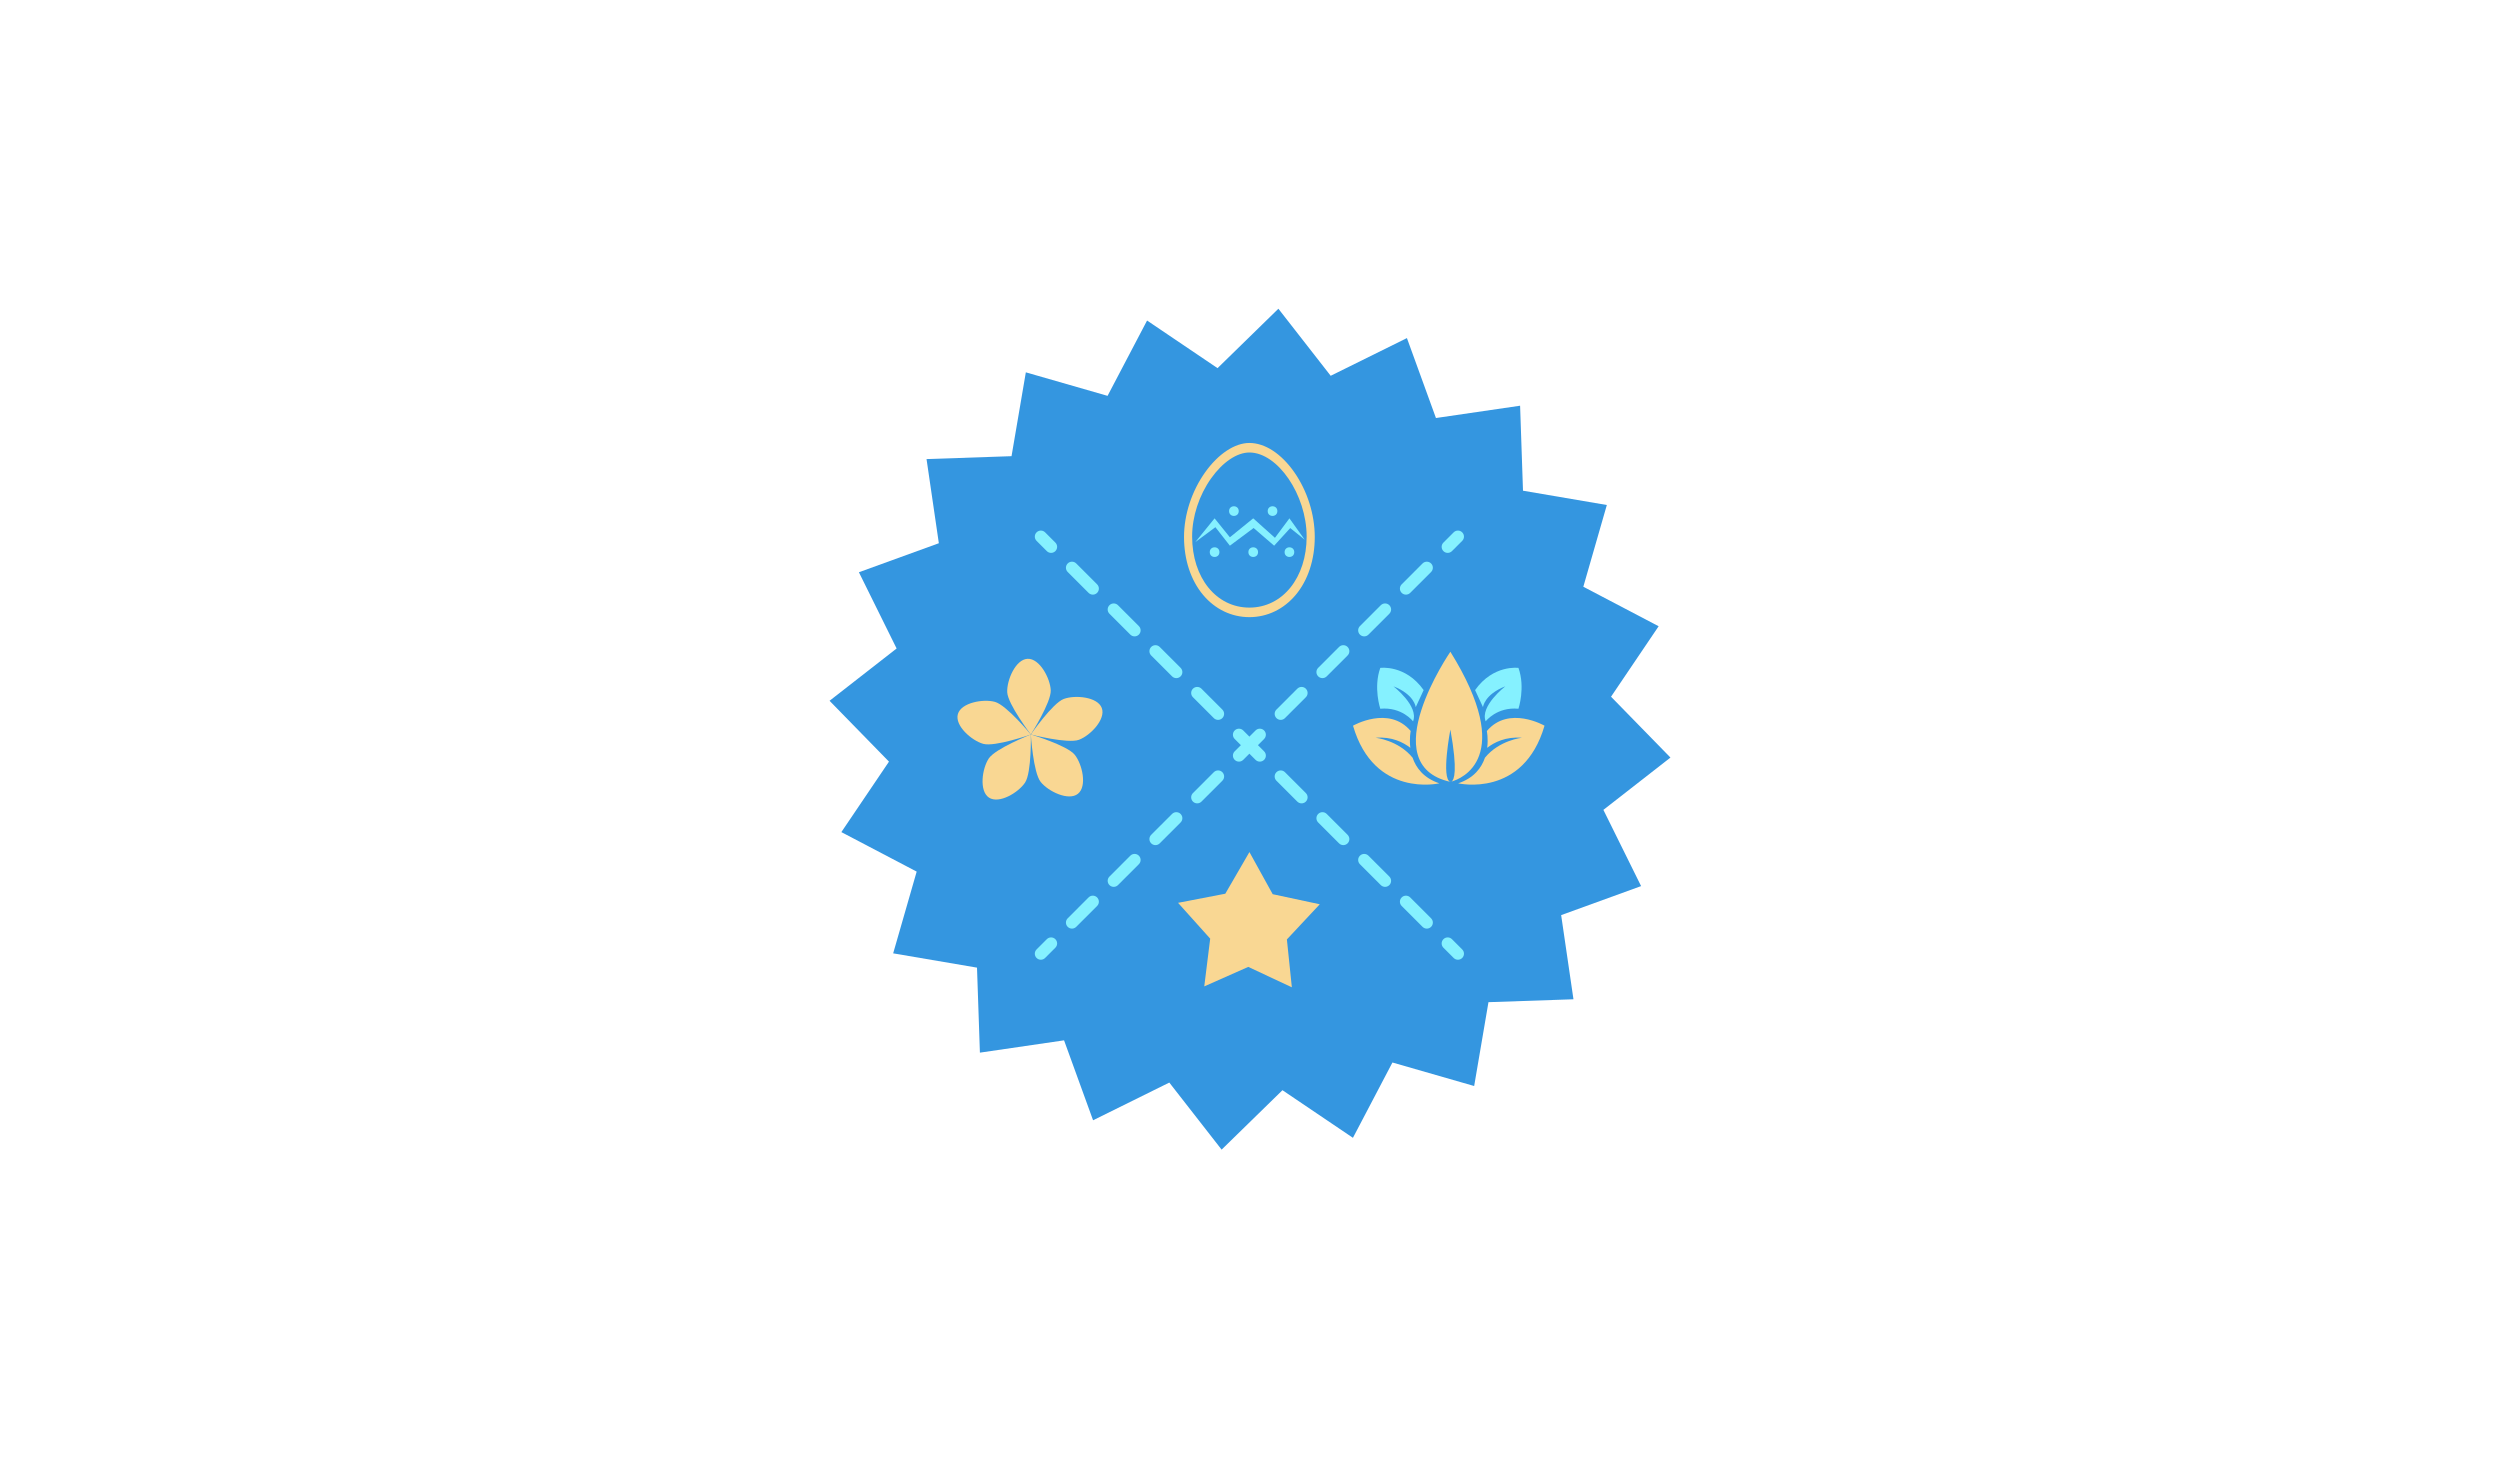 <?xml version="1.0" encoding="utf-8"?>
<!-- Generator: Adobe Illustrator 15.1.0, SVG Export Plug-In . SVG Version: 6.00 Build 0)  -->
<!DOCTYPE svg PUBLIC "-//W3C//DTD SVG 1.1//EN" "http://www.w3.org/Graphics/SVG/1.1/DTD/svg11.dtd">
<svg version="1.1" id="Layer_1" xmlns="http://www.w3.org/2000/svg" xmlns:xlink="http://www.w3.org/1999/xlink" x="0px" y="0px"
	 width="671.992px" height="392px" viewBox="0 0 671.992 392" enable-background="new 0 0 671.992 392" xml:space="preserve">
<g>
	<polygon fill="#3496E0" points="441.122,238.18 419.634,245.982 422.942,268.602 400.095,269.381 396.251,291.917 374.282,285.597 
		363.664,305.841 344.721,293.043 328.366,309.015 314.306,290.99 293.816,301.126 286.015,279.638 263.395,282.947 
		262.615,260.099 240.081,256.256 246.399,234.286 226.155,223.667 238.953,204.725 222.981,188.37 241.007,174.31 230.87,153.82 
		252.358,146.019 249.05,123.399 271.897,122.62 275.741,100.084 297.71,106.403 308.329,86.159 327.271,98.957 343.626,82.985 
		357.686,101.011 378.176,90.874 385.978,112.362 408.598,109.054 409.377,131.901 431.912,135.745 425.593,157.714 
		445.837,168.333 433.039,187.275 449.011,203.63 430.986,217.69 	"/>
	<g>
		<g>
			<path fill="#F9D793" d="M282.438,185.555c0.139,3.231-5.356,11.871-5.356,11.871s-6.207-8.142-6.345-11.372
				c-0.137-3.233,2.248-8.833,5.479-8.97C279.448,176.946,282.301,182.324,282.438,185.555z"/>
			<path fill="#F9D793" d="M267.447,188.664c3.116,0.868,9.634,8.763,9.634,8.763s-9.659,3.388-12.775,2.521
				c-3.117-0.868-7.706-4.867-6.837-7.984C258.335,188.848,264.333,187.796,267.447,188.664z"/>
			<path fill="#F9D793" d="M265.772,203.881c1.789-2.696,11.31-6.455,11.31-6.455s0.238,10.234-1.548,12.931
				c-1.789,2.694-7.01,5.825-9.707,4.036C263.133,212.604,263.984,206.578,265.772,203.881z"/>
			<path fill="#F9D793" d="M279.728,210.178c-2.011-2.534-2.646-12.752-2.646-12.752s9.811,2.937,11.82,5.47
				c2.012,2.533,3.373,8.467,0.839,10.476C287.208,215.384,281.739,212.713,279.728,210.178z"/>
			<path fill="#F9D793" d="M290.03,198.85c-3.031,1.131-12.948-1.424-12.948-1.424s5.825-8.42,8.856-9.551
				c3.031-1.129,9.096-0.59,10.224,2.44C297.291,193.347,293.061,197.722,290.03,198.85z"/>
		</g>
	</g>
	<g>
		<g>
			<path fill="#85F1FF" d="M391.888,257.972c-0.415,0-0.831-0.158-1.147-0.475l-2.753-2.753c-0.634-0.634-0.634-1.661,0-2.295
				c0.633-0.634,1.661-0.634,2.294,0l2.753,2.753c0.634,0.634,0.634,1.661,0,2.295C392.718,257.814,392.303,257.972,391.888,257.972
				z"/>
			<path fill="#85F1FF" d="M383.524,249.609c-0.415,0-0.831-0.159-1.147-0.476l-5.611-5.611c-0.634-0.633-0.634-1.661,0-2.294
				c0.633-0.634,1.661-0.634,2.294,0l5.611,5.611c0.634,0.634,0.634,1.661,0,2.294C384.354,249.45,383.939,249.609,383.524,249.609z
				 M372.302,238.387c-0.415,0-0.83-0.158-1.147-0.476l-5.611-5.61c-0.634-0.634-0.634-1.661,0-2.294
				c0.633-0.633,1.661-0.633,2.294,0l5.611,5.611c0.633,0.634,0.633,1.661,0,2.294C373.133,238.229,372.717,238.387,372.302,238.387
				z M361.081,227.166c-0.415,0-0.83-0.158-1.146-0.475l-5.611-5.611c-0.634-0.634-0.634-1.661,0-2.294
				c0.633-0.634,1.661-0.634,2.294,0l5.611,5.61c0.634,0.634,0.634,1.661,0,2.294C361.912,227.007,361.496,227.166,361.081,227.166z
				 M349.859,215.944c-0.415,0-0.83-0.158-1.147-0.476l-5.611-5.61c-0.634-0.634-0.634-1.661,0-2.294
				c0.633-0.634,1.661-0.634,2.294,0l5.611,5.61c0.633,0.634,0.633,1.661,0,2.294C350.689,215.786,350.274,215.944,349.859,215.944z
				 M338.637,204.722c-0.415,0-0.83-0.158-1.146-0.476l-5.611-5.61c-0.634-0.633-0.634-1.661,0-2.294
				c0.633-0.634,1.661-0.634,2.294,0l5.611,5.61c0.634,0.634,0.634,1.661,0,2.294C339.468,204.564,339.052,204.722,338.637,204.722z
				 M327.416,193.5c-0.416,0-0.831-0.158-1.147-0.475l-5.611-5.611c-0.633-0.633-0.633-1.66,0-2.294s1.661-0.634,2.294,0l5.61,5.611
				c0.634,0.633,0.634,1.66,0,2.293C328.247,193.342,327.831,193.5,327.416,193.5z M316.194,182.279
				c-0.415,0-0.831-0.158-1.147-0.475l-5.611-5.611c-0.634-0.633-0.634-1.661,0-2.294c0.633-0.634,1.661-0.634,2.294,0l5.611,5.611
				c0.634,0.633,0.634,1.661,0,2.294C317.025,182.121,316.609,182.279,316.194,182.279z M304.973,171.058
				c-0.415,0-0.831-0.159-1.147-0.475l-5.611-5.611c-0.634-0.633-0.634-1.66,0-2.294c0.633-0.634,1.661-0.634,2.294,0l5.61,5.611
				c0.634,0.633,0.634,1.66,0,2.294C305.803,170.899,305.388,171.058,304.973,171.058z M293.751,159.836
				c-0.415,0-0.831-0.159-1.147-0.476l-5.61-5.611c-0.634-0.633-0.634-1.66,0-2.294c0.633-0.634,1.661-0.634,2.294,0l5.611,5.611
				c0.633,0.633,0.633,1.66,0,2.294C294.582,159.678,294.167,159.836,293.751,159.836z"/>
			<path fill="#85F1FF" d="M282.53,148.615c-0.416,0-0.831-0.159-1.147-0.476l-2.753-2.753c-0.634-0.634-0.634-1.661,0-2.294
				c0.633-0.634,1.661-0.634,2.294,0l2.753,2.753c0.634,0.633,0.634,1.66,0,2.294C283.36,148.456,282.945,148.615,282.53,148.615z"
				/>
		</g>
		<g>
			<path fill="#85F1FF" d="M393.51,144.239c0,0.415-0.159,0.831-0.476,1.147l-2.753,2.753c-0.634,0.634-1.661,0.634-2.294,0
				c-0.634-0.633-0.634-1.661,0-2.294l2.753-2.753c0.633-0.634,1.661-0.634,2.294,0C393.352,143.408,393.51,143.824,393.51,144.239z
				"/>
			<path fill="#85F1FF" d="M385.146,152.603c0,0.415-0.158,0.831-0.475,1.147l-5.611,5.611c-0.634,0.634-1.661,0.634-2.294,0
				c-0.634-0.634-0.634-1.661,0-2.294l5.611-5.611c0.633-0.634,1.661-0.634,2.294,0
				C384.988,151.772,385.146,152.188,385.146,152.603z M373.925,163.824c0,0.416-0.159,0.831-0.475,1.147l-5.611,5.611
				c-0.633,0.634-1.661,0.634-2.294,0c-0.634-0.633-0.634-1.661,0-2.294l5.611-5.61c0.633-0.634,1.661-0.634,2.294,0
				C373.766,162.994,373.925,163.409,373.925,163.824z M362.703,175.045c0,0.415-0.159,0.831-0.475,1.147l-5.611,5.61
				c-0.633,0.634-1.66,0.634-2.294,0c-0.634-0.633-0.634-1.661,0-2.294l5.611-5.61c0.633-0.634,1.66-0.634,2.294,0
				C362.544,174.215,362.703,174.63,362.703,175.045z M351.481,186.268c0,0.415-0.158,0.831-0.475,1.147l-5.611,5.61
				c-0.633,0.634-1.661,0.634-2.294,0c-0.634-0.633-0.634-1.661,0-2.294l5.611-5.61c0.633-0.634,1.661-0.634,2.294,0
				C351.323,185.437,351.481,185.852,351.481,186.268z M340.26,197.489c0,0.415-0.159,0.831-0.475,1.147l-5.611,5.61
				c-0.633,0.634-1.661,0.634-2.294,0c-0.634-0.633-0.634-1.661,0-2.294l5.611-5.61c0.633-0.634,1.66-0.634,2.294,0
				C340.101,196.659,340.26,197.074,340.26,197.489z M329.039,208.71c0,0.415-0.159,0.831-0.476,1.147l-5.61,5.61
				c-0.634,0.634-1.661,0.634-2.294,0c-0.633-0.633-0.633-1.661,0-2.294l5.611-5.611c0.633-0.634,1.66-0.634,2.294,0
				C328.88,207.88,329.039,208.295,329.039,208.71z M317.817,219.932c0,0.415-0.159,0.83-0.476,1.146l-5.611,5.611
				c-0.633,0.634-1.661,0.634-2.294,0c-0.634-0.633-0.634-1.661,0-2.294l5.611-5.61c0.633-0.634,1.661-0.634,2.294,0
				C317.658,219.102,317.817,219.517,317.817,219.932z M306.595,231.154c0,0.415-0.158,0.83-0.476,1.146l-5.61,5.611
				c-0.634,0.634-1.661,0.634-2.294,0c-0.634-0.633-0.634-1.661,0-2.294l5.611-5.611c0.634-0.634,1.661-0.634,2.294,0
				C306.437,230.324,306.595,230.739,306.595,231.154z M295.374,242.375c0,0.415-0.158,0.83-0.475,1.146l-5.611,5.611
				c-0.634,0.634-1.661,0.634-2.294,0c-0.634-0.633-0.634-1.661,0-2.294l5.61-5.611c0.634-0.634,1.661-0.634,2.294,0
				C295.215,241.544,295.374,241.96,295.374,242.375z"/>
			<path fill="#85F1FF" d="M284.152,253.597c0,0.415-0.158,0.83-0.476,1.147l-2.753,2.753c-0.634,0.634-1.661,0.634-2.294,0
				c-0.634-0.634-0.634-1.661,0-2.295l2.753-2.753c0.634-0.634,1.661-0.634,2.294,0
				C283.994,252.767,284.152,253.182,284.152,253.597z"/>
		</g>
	</g>
	<polygon fill="#F9D793" points="335.527,259.898 323.701,265.141 325.296,252.304 316.654,242.676 329.357,240.227 
		335.842,229.033 342.098,240.357 354.748,243.065 345.911,252.514 347.244,265.382 	"/>
	<g>
		<g>
			<path fill="#85F1FF" d="M399.345,193.895c0,0,2.981-3.931,8.81-3.388c0,0,1.898-5.693,0-10.979c0,0-6.777-0.95-11.657,5.963
				l2.127,4.598c0,0,0.312-3.399,6.005-5.614C404.631,184.473,397.727,189.796,399.345,193.895z"/>
			<path fill="#85F1FF" d="M379.827,193.895c0,0-2.981-3.931-8.811-3.388c0,0-1.898-5.693,0-10.979c0,0,6.777-0.95,11.657,5.963
				l-2.128,4.598c0,0-0.312-3.399-6.006-5.614C374.54,184.473,381.444,189.796,379.827,193.895z"/>
			<g>
				<path fill="#F9D793" d="M399.658,196.494c0,0,0.414,1.988,0.098,4.516c1.87-1.456,4.973-3.063,9.324-2.701
					c0,0-6.076,0.635-9.929,5.355c-0.926,2.709-2.948,5.478-7.199,6.89c0,0,17.521,4.095,23.213-15.492
					C415.165,195.062,405.546,189.522,399.658,196.494z"/>
			</g>
			<g>
				<path fill="#F9D793" d="M379.191,196.494c0,0-0.415,1.988-0.098,4.516c-1.87-1.456-4.974-3.063-9.324-2.701
					c0,0,6.076,0.635,9.929,5.355c0.926,2.709,2.948,5.478,7.2,6.89c0,0-17.521,4.095-23.213-15.492
					C363.684,195.062,373.303,189.522,379.191,196.494z"/>
			</g>
			<g>
				<path fill="#F9D793" d="M389.857,175.188c0,0-20.876,30.364,0,34.973c-2.554-0.768,0-14.059,0-14.059
					c2.042,11.33,0.959,13.553,0.337,13.972C392.679,209.358,407.572,203.727,389.857,175.188z"/>
				<path fill="#E8E8E6" d="M390.194,210.074c-0.215,0.062-0.337,0.087-0.337,0.087S390.003,210.203,390.194,210.074z"/>
			</g>
		</g>
	</g>
	<path fill="#F9D793" d="M335.832,165.886c-4.802,0-9.226-2.126-12.457-5.986c-3.297-3.939-5.114-9.465-5.114-15.56
		c0-5.975,2.069-12.313,5.677-17.39c3.508-4.937,7.955-7.885,11.894-7.885c4.184,0,8.588,2.875,12.083,7.889
		c3.487,5.003,5.488,11.34,5.488,17.386c0,6.094-1.816,11.62-5.114,15.56C345.058,163.76,340.633,165.886,335.832,165.886z
		 M335.832,121.63c-3.349,0-7.19,2.593-10.276,6.935c-3.25,4.574-5.114,10.279-5.114,15.652c0,11.07,6.473,19.105,15.39,19.105
		s15.39-8.035,15.39-19.105C351.222,133.029,343.455,121.63,335.832,121.63z"/>
	<polygon fill="#85F1FF" points="321.288,145.721 326.479,139.328 330.588,144.423 336.862,139.328 342.702,144.563 
		346.595,139.328 350.705,145.072 346.812,141.945 342.485,146.682 336.969,141.923 330.588,146.682 326.695,141.707 	"/>
	<circle fill="#85F1FF" cx="342.053" cy="137.38" r="1.298"/>
	<circle fill="#85F1FF" cx="331.67" cy="137.38" r="1.298"/>
	<circle fill="#85F1FF" cx="336.862" cy="148.413" r="1.298"/>
	<circle fill="#85F1FF" cx="346.595" cy="148.413" r="1.298"/>
	<circle fill="#85F1FF" cx="326.479" cy="148.413" r="1.298"/>
</g>
</svg>
